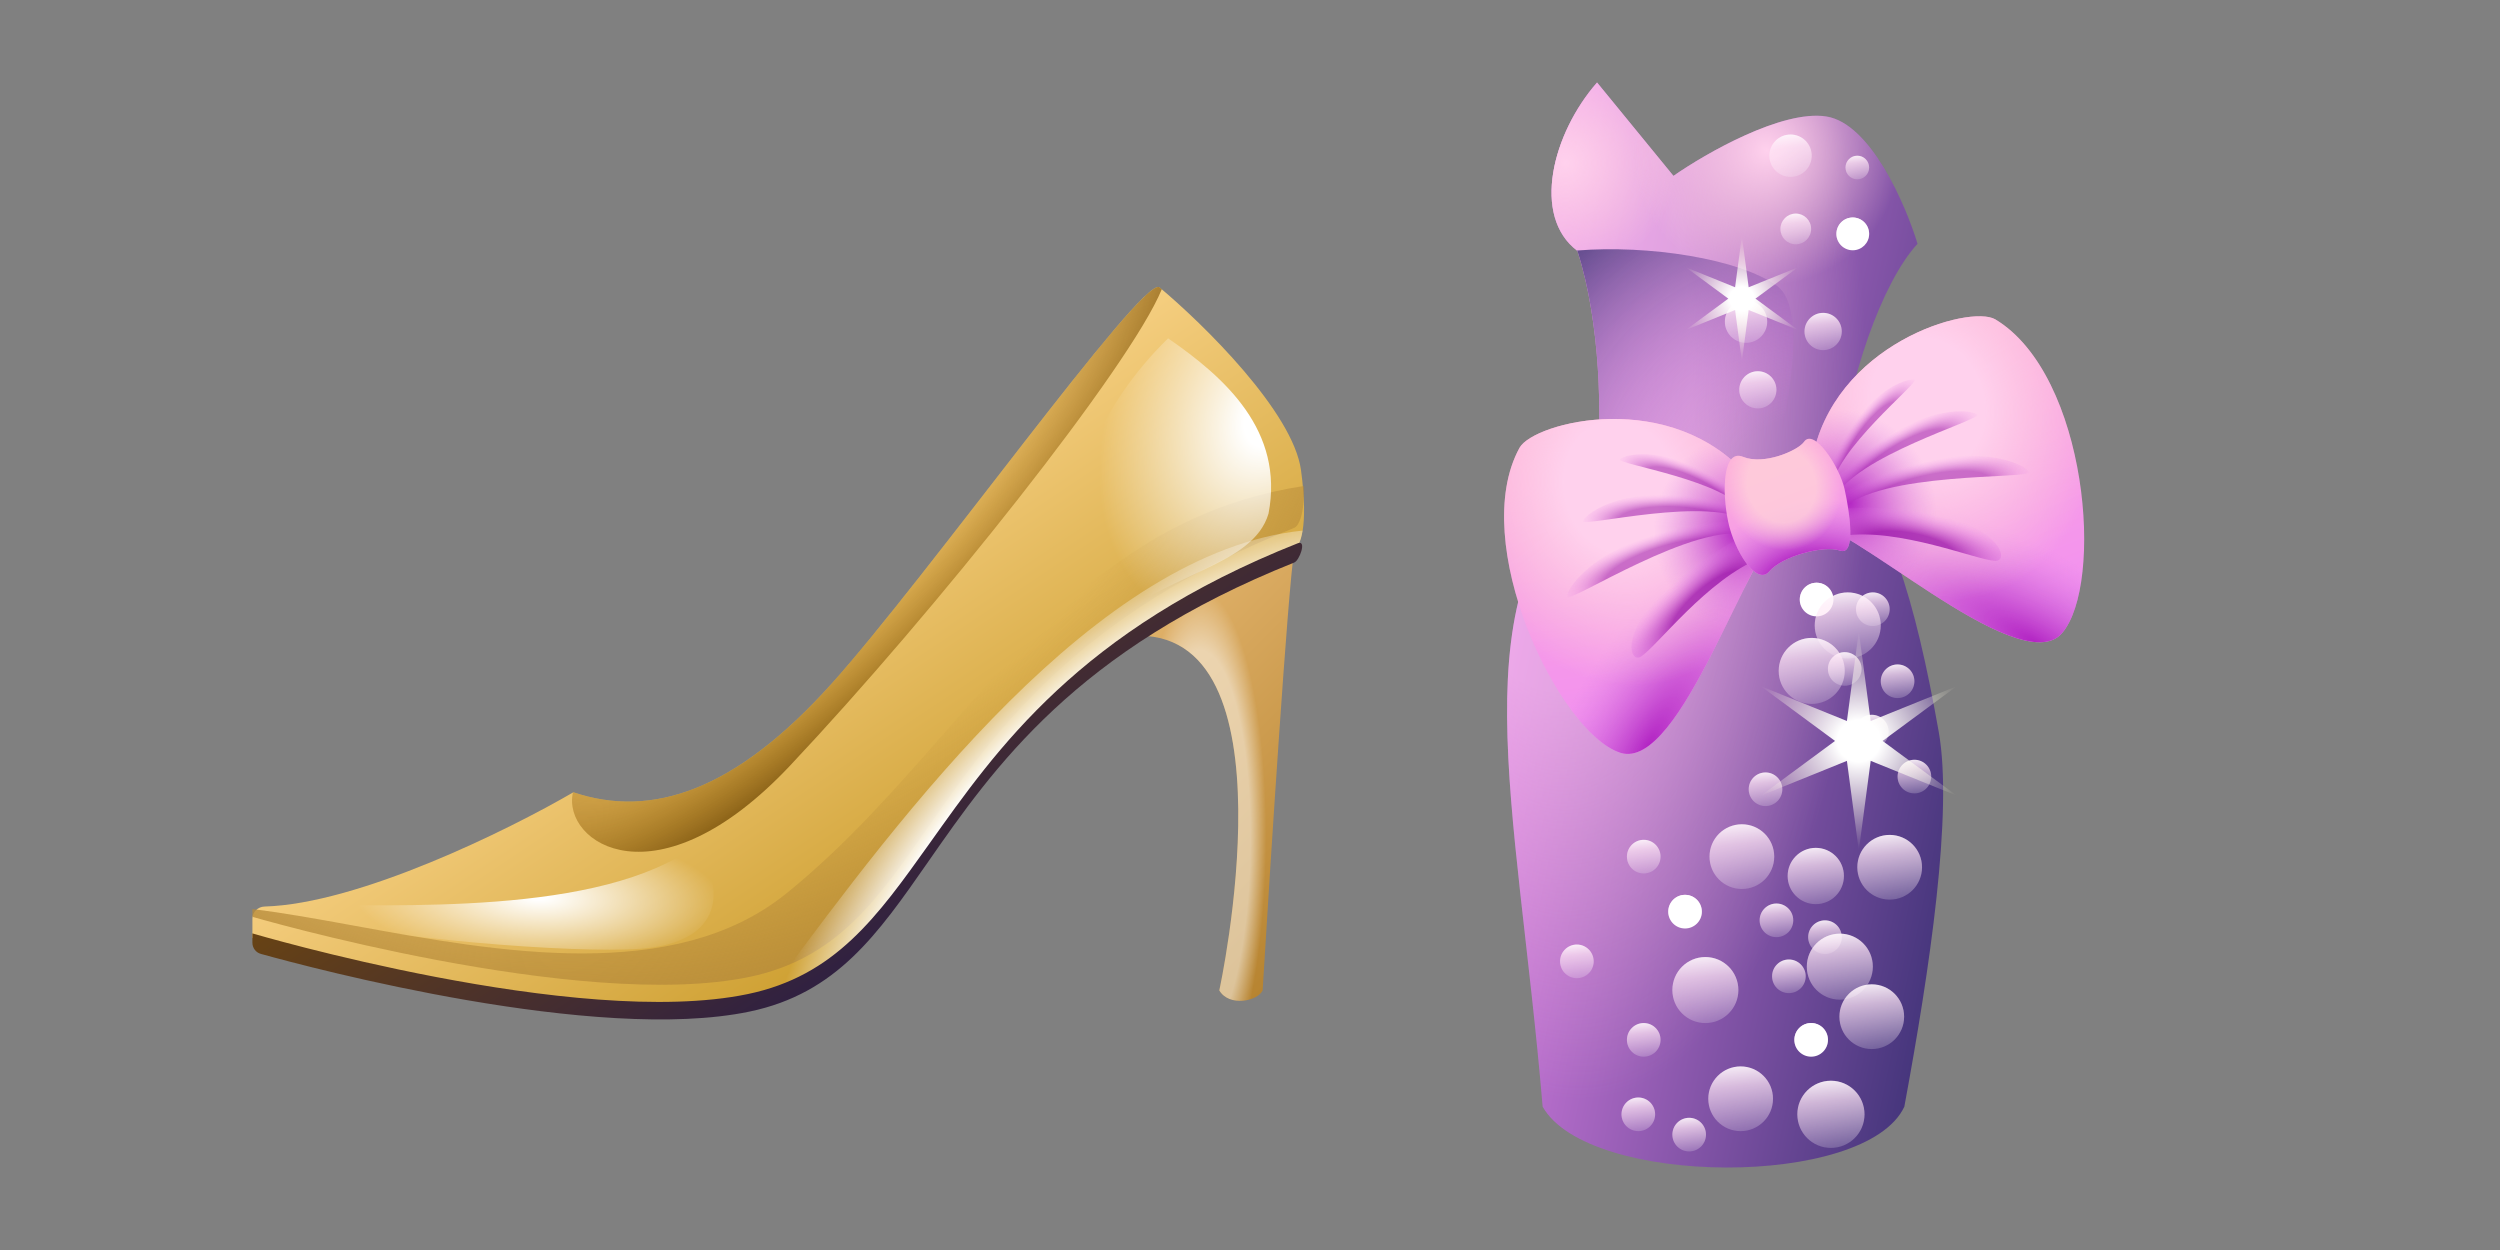 <svg viewBox="0 0 240 120" fill="none" xmlns="http://www.w3.org/2000/svg">
<rect x="0" y="0" width="240" height="120" fill="#808080" stroke="none"/>
<path d="M117.053 95.079C117.053 95.079 124.709 60.011 108.64 61.05C110.877 58.341 117.128 52.921 124.237 52.921C123.632 56.702 121.968 82.602 121.212 95.079C120.739 96.119 117.998 96.686 117.053 95.079Z" fill="url(#paint0_linear_9697_30934)"/>
<path d="M117.053 95.079C117.053 95.079 124.709 60.011 108.64 61.05C110.877 58.341 117.128 52.921 124.237 52.921C123.632 56.702 121.968 82.602 121.212 95.079C120.739 96.119 117.998 96.686 117.053 95.079Z" fill="url(#paint1_radial_9697_30934)"/>
<path d="M124.898 45.147C124.142 39.552 115.509 31.095 111.287 27.566C109.491 26.715 88.979 55.45 79.811 65.659C70.642 75.868 62.607 78.609 55.045 76.057C48.769 79.708 34.435 86.769 25.396 87.028C24.759 87.046 24.231 87.553 24.231 88.191V90.046C24.231 90.046 55.707 99.214 71.965 95.811C91.035 91.82 86.994 67.549 124.237 52.709C124.772 52.52 125.655 50.743 124.898 45.147Z" fill="url(#paint2_linear_9697_30934)"/>
<path fill-rule="evenodd" clip-rule="evenodd" d="M125.19 46.65C109.306 49.078 100.153 59.526 90.674 70.345C85.971 75.714 81.187 81.174 75.461 85.792C64.704 94.467 47.806 91.384 34.137 88.89C30.558 88.237 27.199 87.624 24.231 87.273V88.015C24.231 88.015 55.707 97.183 71.965 93.78C80.31 92.033 84.229 86.403 89.119 79.38C95.404 70.353 103.291 59.023 124.237 50.677C124.638 50.535 125.233 49.505 125.19 46.65Z" fill="url(#paint3_radial_9697_30934)"/>
<path fill-rule="evenodd" clip-rule="evenodd" d="M54.999 76.084C53.941 80.935 63.05 87.091 75.842 73.504C89.762 58.719 108.507 35.155 111.53 27.771C111.448 27.701 111.366 27.633 111.287 27.566C110.24 27.07 102.835 36.626 95.024 46.705C89.434 53.919 83.635 61.401 79.811 65.659C70.642 75.868 62.608 78.609 55.046 76.057C55.03 76.066 55.014 76.075 54.999 76.084Z" fill="url(#paint4_radial_9697_30934)"/>
<path d="M121.779 49.306C123.292 41.366 117.621 36.262 112.138 32.481C98.527 45.714 101.363 64.808 106.656 59.892C111.949 54.977 120.267 54.41 121.779 49.306Z" fill="url(#paint5_radial_9697_30934)"/>
<path fill-rule="evenodd" clip-rule="evenodd" d="M125.051 50.935C105.26 52.982 86.591 78.147 74.439 94.529C74.239 94.798 74.041 95.064 73.846 95.328C80.927 93.172 84.609 87.883 89.116 81.41C95.4 72.383 103.288 61.054 124.233 52.709C124.502 52.614 124.859 52.117 125.051 50.935Z" fill="url(#paint6_radial_9697_30934)"/>
<path d="M66.956 81.066C57.692 88.061 37.464 86.737 28.674 86.926L29.146 88.061C36.614 90.046 54.951 91.558 61.473 91.085C67.996 90.613 70.359 86.926 66.956 81.066Z" fill="url(#paint7_radial_9697_30934)"/>
<path d="M24.231 89.606V90.504C24.231 91.002 24.558 91.439 25.038 91.573C30.055 92.968 57.247 100.191 71.965 97.11C80.31 95.363 84.229 89.734 89.119 82.71C95.403 73.683 103.291 62.353 124.237 54.007C124.744 53.828 125.462 51.844 124.615 52.141C103.571 60.48 95.667 71.944 89.225 80.985C84.203 88.032 80.176 93.684 71.776 95.433C55.428 98.836 24.231 89.606 24.231 89.606Z" fill="url(#paint8_linear_9697_30934)"/>
<path d="M148.093 106.238C145.575 76.332 139.773 56.874 153.316 45.002C153.75 40.177 153.711 31.141 151.431 24.091C146.999 20.755 149.037 12.808 153.316 7.918L160.651 16.884C163.776 14.71 171.084 10.526 175.322 11.178C179.56 11.83 182.929 19.6 184.084 23.404C180.688 27.072 177.338 36.526 176.523 45.002C181.141 48.331 183.88 57.636 186.121 70.269C187.491 77.989 185.279 92.929 182.817 106.238C179.136 114.12 152.393 113.941 148.093 106.238Z" fill="url(#paint9_linear_9697_30934)"/>
<path d="M148.093 106.238C145.575 76.332 139.773 56.874 153.316 45.002C153.75 40.177 153.711 31.141 151.431 24.091C146.999 20.755 149.037 12.808 153.316 7.918L160.651 16.884C163.776 14.71 171.084 10.526 175.322 11.178C179.56 11.83 182.929 19.6 184.084 23.404C180.688 27.072 177.338 36.526 176.523 45.002C181.141 48.331 183.88 57.636 186.121 70.269C187.491 77.989 185.279 92.929 182.817 106.238C179.136 114.12 152.393 113.941 148.093 106.238Z" fill="url(#paint10_radial_9697_30934)"/>
<path d="M148.093 106.238C145.575 76.332 139.773 56.874 153.316 45.002C153.75 40.177 153.711 31.141 151.431 24.091C146.999 20.755 149.037 12.808 153.316 7.918L160.651 16.884C163.776 14.71 171.084 10.526 175.322 11.178C179.56 11.83 182.929 19.6 184.084 23.404C180.688 27.072 177.338 36.526 176.523 45.002C181.141 48.331 183.88 57.636 186.121 70.269C187.491 77.989 185.279 92.929 182.817 106.238C179.136 114.12 152.393 113.941 148.093 106.238Z" fill="url(#paint11_radial_9697_30934)"/>
<path d="M148.093 106.238C145.575 76.332 139.773 56.874 153.316 45.002C153.75 40.177 153.711 31.141 151.431 24.091C146.999 20.755 149.037 12.808 153.316 7.918L160.651 16.884C163.776 14.71 171.084 10.526 175.322 11.178C179.56 11.83 182.929 19.6 184.084 23.404C180.688 27.072 177.338 36.526 176.523 45.002C181.141 48.331 183.88 57.636 186.121 70.269C187.491 77.989 185.279 92.929 182.817 106.238C179.136 114.12 152.393 113.941 148.093 106.238Z" fill="url(#paint12_radial_9697_30934)"/>
<path fill-rule="evenodd" clip-rule="evenodd" d="M152.758 45.512C152.94 45.338 153.126 45.168 153.315 45.002C153.75 40.176 153.711 31.14 151.43 24.091C151.412 24.078 151.395 24.064 151.378 24.051C158.216 23.495 166.993 24.821 170.635 27.479C173.651 29.679 171.484 40.418 170.024 45.512H152.758Z" fill="url(#paint13_radial_9697_30934)"/>
<path d="M191.557 30.663C189.122 29.196 175.904 32.99 173.944 44.263L173.878 50.435C176.648 49.283 193.809 65.49 197.931 60.806C202.053 56.123 200.43 36.011 191.557 30.663Z" fill="url(#paint14_linear_9697_30934)"/>
<path d="M191.557 30.663C189.122 29.196 175.904 32.99 173.944 44.263L173.878 50.435C176.648 49.283 193.809 65.49 197.931 60.806C202.053 56.123 200.43 36.011 191.557 30.663Z" fill="url(#paint15_radial_9697_30934)"/>
<path d="M191.557 30.663C189.122 29.196 175.904 32.99 173.944 44.263L173.878 50.435C176.648 49.283 193.809 65.49 197.931 60.806C202.053 56.123 200.43 36.011 191.557 30.663Z" fill="url(#paint16_radial_9697_30934)"/>
<path d="M191.557 30.663C189.122 29.196 175.904 32.99 173.944 44.263L173.878 50.435C176.648 49.283 193.809 65.49 197.931 60.806C202.053 56.123 200.43 36.011 191.557 30.663Z" fill="url(#paint17_radial_9697_30934)"/>
<path d="M189.813 39.821C189.535 39.308 183.265 38.219 175.361 46.87L176.086 47.899C178.054 43.779 190.09 40.335 189.813 39.821Z" fill="url(#paint18_radial_9697_30934)"/>
<path d="M183.789 36.482C183.41 36.174 178.221 37.347 174.898 46.56L175.787 47.121C175.984 43.31 184.168 36.789 183.789 36.482Z" fill="url(#paint19_radial_9697_30934)"/>
<path d="M194.797 45.331C194.686 44.664 188.217 41.106 176.288 47.593L176.696 48.993C180.407 45.226 194.908 45.998 194.797 45.331Z" fill="url(#paint20_radial_9697_30934)"/>
<path d="M191.571 53.845C189.864 53.826 182.281 50.593 176.822 51.453L177.507 48.769C191.433 48.328 193.278 53.863 191.571 53.845Z" fill="url(#paint21_radial_9697_30934)"/>
<path d="M145.871 42.994C147.238 40.501 160.572 37.134 167.935 45.893L171.095 51.194C168.121 51.591 161.437 74.229 155.52 72.254C149.602 70.278 140.891 52.079 145.871 42.994Z" fill="url(#paint22_linear_9697_30934)"/>
<path d="M145.871 42.994C147.238 40.501 160.572 37.134 167.935 45.893L171.095 51.194C168.121 51.591 161.437 74.229 155.52 72.254C149.602 70.278 140.891 52.079 145.871 42.994Z" fill="url(#paint23_radial_9697_30934)"/>
<path d="M145.871 42.994C147.238 40.501 160.572 37.134 167.935 45.893L171.095 51.194C168.121 51.591 161.437 74.229 155.52 72.254C149.602 70.278 140.891 52.079 145.871 42.994Z" fill="url(#paint24_radial_9697_30934)"/>
<path d="M145.871 42.994C147.238 40.501 160.572 37.134 167.935 45.893L171.095 51.194C168.121 51.591 161.437 74.229 155.52 72.254C149.602 70.278 140.891 52.079 145.871 42.994Z" fill="url(#paint25_radial_9697_30934)"/>
<path d="M151.986 50.034C151.968 49.451 156.84 45.357 168.022 48.86L167.913 50.114C164.14 47.543 152.004 50.618 151.986 50.034Z" fill="url(#paint26_radial_9697_30934)"/>
<path d="M155.513 44.118C155.686 43.662 160.761 42.067 168.266 48.359L167.779 49.291C165.692 46.096 155.34 44.575 155.513 44.118Z" fill="url(#paint27_radial_9697_30934)"/>
<path d="M150.445 57.303C150.205 56.671 154.009 50.342 167.581 49.951L167.932 51.366C162.83 49.976 150.684 57.935 150.445 57.303Z" fill="url(#paint28_radial_9697_30934)"/>
<path d="M157.516 63.041C158.982 62.166 163.91 55.559 169.062 53.557L167.12 51.581C154.861 58.203 156.05 63.915 157.516 63.041Z" fill="url(#paint29_radial_9697_30934)"/>
<path d="M173.168 42.441C172.502 43.309 169.303 44.666 167.341 43.857C165.38 43.048 165.304 47.184 165.896 50.047C166.489 52.91 168.653 56.282 169.85 54.85C171.047 53.418 175.065 52.312 176.635 52.855C178.205 53.397 177.562 49.122 177.076 46.941C176.59 44.76 174.103 41.006 173.168 42.441Z" fill="url(#paint30_linear_9697_30934)"/>
<path d="M173.168 42.441C172.502 43.309 169.303 44.666 167.341 43.857C165.38 43.048 165.304 47.184 165.896 50.047C166.489 52.91 168.653 56.282 169.85 54.85C171.047 53.418 175.065 52.312 176.635 52.855C178.205 53.397 177.562 49.122 177.076 46.941C176.59 44.76 174.103 41.006 173.168 42.441Z" fill="url(#paint31_radial_9697_30934)"/>
<path d="M173.168 42.441C172.502 43.309 169.303 44.666 167.341 43.857C165.38 43.048 165.304 47.184 165.896 50.047C166.489 52.91 168.653 56.282 169.85 54.85C171.047 53.418 175.065 52.312 176.635 52.855C178.205 53.397 177.562 49.122 177.076 46.941C176.59 44.76 174.103 41.006 173.168 42.441Z" fill="url(#paint32_radial_9697_30934)"/>
<path d="M184.515 83.257C184.515 84.973 183.124 86.364 181.408 86.364C179.692 86.364 178.302 84.973 178.302 83.257C178.302 81.541 179.692 80.151 181.408 80.151C183.124 80.151 184.515 81.541 184.515 83.257Z" fill="url(#paint33_linear_9697_30934)"/>
<path d="M184.515 83.257C184.515 84.973 183.124 86.364 181.408 86.364C179.692 86.364 178.302 84.973 178.302 83.257C178.302 81.541 179.692 80.151 181.408 80.151C183.124 80.151 184.515 81.541 184.515 83.257Z" fill="white" fill-opacity="0.2"/>
<path d="M182.796 97.603C182.796 99.319 181.405 100.71 179.69 100.71C177.974 100.71 176.583 99.319 176.583 97.603C176.583 95.887 177.974 94.496 179.69 94.496C181.405 94.496 182.796 95.887 182.796 97.603Z" fill="url(#paint34_linear_9697_30934)"/>
<path d="M182.796 97.603C182.796 99.319 181.405 100.71 179.69 100.71C177.974 100.71 176.583 99.319 176.583 97.603C176.583 95.887 177.974 94.496 179.69 94.496C181.405 94.496 182.796 95.887 182.796 97.603Z" fill="white" fill-opacity="0.2"/>
<path d="M170.208 105.483C170.208 107.198 168.817 108.589 167.101 108.589C165.385 108.589 163.995 107.198 163.995 105.483C163.995 103.767 165.385 102.376 167.101 102.376C168.817 102.376 170.208 103.767 170.208 105.483Z" fill="url(#paint35_linear_9697_30934)"/>
<path d="M170.208 105.483C170.208 107.198 168.817 108.589 167.101 108.589C165.385 108.589 163.995 107.198 163.995 105.483C163.995 103.767 165.385 102.376 167.101 102.376C168.817 102.376 170.208 103.767 170.208 105.483Z" fill="white" fill-opacity="0.2"/>
<path d="M170.326 82.238C170.326 83.953 168.936 85.344 167.22 85.344C165.504 85.344 164.113 83.953 164.113 82.238C164.113 80.522 165.504 79.131 167.22 79.131C168.936 79.131 170.326 80.522 170.326 82.238Z" fill="url(#paint36_linear_9697_30934)"/>
<path d="M170.326 82.238C170.326 83.953 168.936 85.344 167.22 85.344C165.504 85.344 164.113 83.953 164.113 82.238C164.113 80.522 165.504 79.131 167.22 79.131C168.936 79.131 170.326 80.522 170.326 82.238Z" fill="white" fill-opacity="0.2"/>
<path d="M170.537 37.423C170.537 38.409 169.738 39.208 168.753 39.208C167.767 39.208 166.968 38.409 166.968 37.423C166.968 36.438 167.767 35.639 168.753 35.639C169.738 35.639 170.537 36.438 170.537 37.423Z" fill="url(#paint37_linear_9697_30934)"/>
<path d="M170.537 37.423C170.537 38.409 169.738 39.208 168.753 39.208C167.767 39.208 166.968 38.409 166.968 37.423C166.968 36.438 167.767 35.639 168.753 35.639C169.738 35.639 170.537 36.438 170.537 37.423Z" fill="white" fill-opacity="0.2"/>
<path d="M179.437 22.454C179.437 23.323 178.733 24.027 177.864 24.027C176.996 24.027 176.292 23.323 176.292 22.454C176.292 21.586 176.996 20.882 177.864 20.882C178.733 20.882 179.437 21.586 179.437 22.454Z" fill="url(#paint38_linear_9697_30934)"/>
<path d="M179.437 22.454C179.437 23.323 178.733 24.027 177.864 24.027C176.996 24.027 176.292 23.323 176.292 22.454C176.292 21.586 176.996 20.882 177.864 20.882C178.733 20.882 179.437 21.586 179.437 22.454Z" fill="white"/>
<path d="M169.652 30.88C169.652 32.003 168.742 32.913 167.62 32.913C166.497 32.913 165.587 32.003 165.587 30.88C165.587 29.758 166.497 28.848 167.62 28.848C168.742 28.848 169.652 29.758 169.652 30.88Z" fill="url(#paint39_linear_9697_30934)"/>
<path d="M169.652 30.88C169.652 32.003 168.742 32.913 167.62 32.913C166.497 32.913 165.587 32.003 165.587 30.88C165.587 29.758 166.497 28.848 167.62 28.848C168.742 28.848 169.652 29.758 169.652 30.88Z" fill="white" fill-opacity="0.2"/>
<path d="M173.868 21.978C173.868 22.792 173.208 23.452 172.394 23.452C171.581 23.452 170.921 22.792 170.921 21.978C170.921 21.165 171.581 20.505 172.394 20.505C173.208 20.505 173.868 21.165 173.868 21.978Z" fill="url(#paint40_linear_9697_30934)"/>
<path d="M173.868 21.978C173.868 22.792 173.208 23.452 172.394 23.452C171.581 23.452 170.921 22.792 170.921 21.978C170.921 21.165 171.581 20.505 172.394 20.505C173.208 20.505 173.868 21.165 173.868 21.978Z" fill="white" fill-opacity="0.2"/>
<path d="M179.437 16.083C179.437 16.71 178.929 17.218 178.302 17.218C177.675 17.218 177.167 16.71 177.167 16.083C177.167 15.456 177.675 14.948 178.302 14.948C178.929 14.948 179.437 15.456 179.437 16.083Z" fill="url(#paint41_linear_9697_30934)"/>
<path d="M179.437 16.083C179.437 16.71 178.929 17.218 178.302 17.218C177.675 17.218 177.167 16.71 177.167 16.083C177.167 15.456 177.675 14.948 178.302 14.948C178.929 14.948 179.437 15.456 179.437 16.083Z" fill="white" fill-opacity="0.2"/>
<path d="M173.925 14.948C173.925 16.071 173.015 16.981 171.892 16.981C170.77 16.981 169.859 16.071 169.859 14.948C169.859 13.825 170.77 12.915 171.892 12.915C173.015 12.915 173.925 13.825 173.925 14.948Z" fill="url(#paint42_linear_9697_30934)"/>
<path d="M173.925 14.948C173.925 16.071 173.015 16.981 171.892 16.981C170.77 16.981 169.859 16.071 169.859 14.948C169.859 13.825 170.77 12.915 171.892 12.915C173.015 12.915 173.925 13.825 173.925 14.948Z" fill="white" fill-opacity="0.2"/>
<path d="M176.81 31.825C176.81 32.813 176.009 33.614 175.021 33.614C174.033 33.614 173.232 32.813 173.232 31.825C173.232 30.837 174.033 30.036 175.021 30.036C176.009 30.036 176.81 30.837 176.81 31.825Z" fill="url(#paint43_linear_9697_30934)"/>
<path d="M176.81 31.825C176.81 32.813 176.009 33.614 175.021 33.614C174.033 33.614 173.232 32.813 173.232 31.825C173.232 30.837 174.033 30.036 175.021 30.036C176.009 30.036 176.81 30.837 176.81 31.825Z" fill="white" fill-opacity="0.2"/>
<path d="M176.812 89.969C176.812 90.861 176.089 91.584 175.197 91.584C174.306 91.584 173.583 90.861 173.583 89.969C173.583 89.077 174.306 88.355 175.197 88.355C176.089 88.355 176.812 89.077 176.812 89.969Z" fill="url(#paint44_linear_9697_30934)"/>
<path d="M176.812 89.969C176.812 90.861 176.089 91.584 175.197 91.584C174.306 91.584 173.583 90.861 173.583 89.969C173.583 89.077 174.306 88.355 175.197 88.355C176.089 88.355 176.812 89.077 176.812 89.969Z" fill="white" fill-opacity="0.2"/>
<path d="M172.153 88.354C172.153 89.245 171.43 89.968 170.539 89.968C169.647 89.968 168.924 89.245 168.924 88.354C168.924 87.462 169.647 86.739 170.539 86.739C171.43 86.739 172.153 87.462 172.153 88.354Z" fill="url(#paint45_linear_9697_30934)"/>
<path d="M172.153 88.354C172.153 89.245 171.43 89.968 170.539 89.968C169.647 89.968 168.924 89.245 168.924 88.354C168.924 87.462 169.647 86.739 170.539 86.739C171.43 86.739 172.153 87.462 172.153 88.354Z" fill="white" fill-opacity="0.2"/>
<path d="M159.413 82.237C159.413 83.129 158.69 83.852 157.798 83.852C156.907 83.852 156.184 83.129 156.184 82.237C156.184 81.346 156.907 80.623 157.798 80.623C158.69 80.623 159.413 81.346 159.413 82.237Z" fill="url(#paint46_linear_9697_30934)"/>
<path d="M159.413 82.237C159.413 83.129 158.69 83.852 157.798 83.852C156.907 83.852 156.184 83.129 156.184 82.237C156.184 81.346 156.907 80.623 157.798 80.623C158.69 80.623 159.413 81.346 159.413 82.237Z" fill="white" fill-opacity="0.2"/>
<path d="M171.104 75.77C171.104 76.662 170.381 77.384 169.489 77.384C168.597 77.384 167.875 76.662 167.875 75.77C167.875 74.878 168.597 74.156 169.489 74.156C170.381 74.156 171.104 74.878 171.104 75.77Z" fill="url(#paint47_linear_9697_30934)"/>
<path d="M171.104 75.77C171.104 76.662 170.381 77.384 169.489 77.384C168.597 77.384 167.875 76.662 167.875 75.77C167.875 74.878 168.597 74.156 169.489 74.156C170.381 74.156 171.104 74.878 171.104 75.77Z" fill="white" fill-opacity="0.2"/>
<path d="M152.994 92.292C152.994 93.183 152.271 93.906 151.379 93.906C150.487 93.906 149.765 93.183 149.765 92.292C149.765 91.4 150.487 90.677 151.379 90.677C152.271 90.677 152.994 91.4 152.994 92.292Z" fill="url(#paint48_linear_9697_30934)"/>
<path d="M152.994 92.292C152.994 93.183 152.271 93.906 151.379 93.906C150.487 93.906 149.765 93.183 149.765 92.292C149.765 91.4 150.487 90.677 151.379 90.677C152.271 90.677 152.994 91.4 152.994 92.292Z" fill="white" fill-opacity="0.2"/>
<path d="M158.892 106.975C158.892 107.867 158.169 108.59 157.277 108.59C156.386 108.59 155.663 107.867 155.663 106.975C155.663 106.084 156.386 105.361 157.277 105.361C158.169 105.361 158.892 106.084 158.892 106.975Z" fill="url(#paint49_linear_9697_30934)"/>
<path d="M158.892 106.975C158.892 107.867 158.169 108.59 157.277 108.59C156.386 108.59 155.663 107.867 155.663 106.975C155.663 106.084 156.386 105.361 157.277 105.361C158.169 105.361 158.892 106.084 158.892 106.975Z" fill="white" fill-opacity="0.2"/>
<path d="M163.775 108.925C163.775 109.816 163.052 110.539 162.16 110.539C161.269 110.539 160.546 109.816 160.546 108.925C160.546 108.033 161.269 107.31 162.16 107.31C163.052 107.31 163.775 108.033 163.775 108.925Z" fill="url(#paint50_linear_9697_30934)"/>
<path d="M163.775 108.925C163.775 109.816 163.052 110.539 162.16 110.539C161.269 110.539 160.546 109.816 160.546 108.925C160.546 108.033 161.269 107.31 162.16 107.31C163.052 107.31 163.775 108.033 163.775 108.925Z" fill="white" fill-opacity="0.2"/>
<path d="M159.413 99.828C159.413 100.719 158.69 101.442 157.798 101.442C156.907 101.442 156.184 100.719 156.184 99.828C156.184 98.936 156.907 98.213 157.798 98.213C158.69 98.213 159.413 98.936 159.413 99.828Z" fill="url(#paint51_linear_9697_30934)"/>
<path d="M159.413 99.828C159.413 100.719 158.69 101.442 157.798 101.442C156.907 101.442 156.184 100.719 156.184 99.828C156.184 98.936 156.907 98.213 157.798 98.213C158.69 98.213 159.413 98.936 159.413 99.828Z" fill="white" fill-opacity="0.2"/>
<path d="M163.379 87.521C163.379 88.412 162.656 89.135 161.765 89.135C160.873 89.135 160.15 88.412 160.15 87.521C160.15 86.629 160.873 85.906 161.765 85.906C162.656 85.906 163.379 86.629 163.379 87.521Z" fill="url(#paint52_linear_9697_30934)"/>
<path d="M163.379 87.521C163.379 88.412 162.656 89.135 161.765 89.135C160.873 89.135 160.15 88.412 160.15 87.521C160.15 86.629 160.873 85.906 161.765 85.906C162.656 85.906 163.379 86.629 163.379 87.521Z" fill="white"/>
<path d="M175.485 99.828C175.485 100.719 174.762 101.442 173.87 101.442C172.978 101.442 172.256 100.719 172.256 99.828C172.256 98.936 172.978 98.213 173.87 98.213C174.762 98.213 175.485 98.936 175.485 99.828Z" fill="url(#paint53_linear_9697_30934)"/>
<path d="M175.485 99.828C175.485 100.719 174.762 101.442 173.87 101.442C172.978 101.442 172.256 100.719 172.256 99.828C172.256 98.936 172.978 98.213 173.87 98.213C174.762 98.213 175.485 98.936 175.485 99.828Z" fill="white"/>
<path d="M173.348 93.727C173.348 94.619 172.625 95.341 171.733 95.341C170.841 95.341 170.119 94.619 170.119 93.727C170.119 92.835 170.841 92.112 171.733 92.112C172.625 92.112 173.348 92.835 173.348 93.727Z" fill="url(#paint54_linear_9697_30934)"/>
<path d="M173.348 93.727C173.348 94.619 172.625 95.341 171.733 95.341C170.841 95.341 170.119 94.619 170.119 93.727C170.119 92.835 170.841 92.112 171.733 92.112C172.625 92.112 173.348 92.835 173.348 93.727Z" fill="white" fill-opacity="0.2"/>
<path d="M185.397 74.552C185.397 75.444 184.674 76.166 183.783 76.166C182.891 76.166 182.168 75.444 182.168 74.552C182.168 73.66 182.891 72.937 183.783 72.937C184.674 72.937 185.397 73.66 185.397 74.552Z" fill="url(#paint55_linear_9697_30934)"/>
<path d="M185.397 74.552C185.397 75.444 184.674 76.166 183.783 76.166C182.891 76.166 182.168 75.444 182.168 74.552C182.168 73.66 182.891 72.937 183.783 72.937C184.674 72.937 185.397 73.66 185.397 74.552Z" fill="white" fill-opacity="0.2"/>
<path d="M181.305 70.235C181.305 71.126 180.582 71.849 179.691 71.849C178.799 71.849 178.076 71.126 178.076 70.235C178.076 69.343 178.799 68.62 179.691 68.62C180.582 68.62 181.305 69.343 181.305 70.235Z" fill="url(#paint56_linear_9697_30934)"/>
<path d="M181.305 70.235C181.305 71.126 180.582 71.849 179.691 71.849C178.799 71.849 178.076 71.126 178.076 70.235C178.076 69.343 178.799 68.62 179.691 68.62C180.582 68.62 181.305 69.343 181.305 70.235Z" fill="white" fill-opacity="0.2"/>
<path d="M183.782 65.402C183.782 66.294 183.059 67.017 182.167 67.017C181.276 67.017 180.553 66.294 180.553 65.402C180.553 64.51 181.276 63.788 182.167 63.788C183.059 63.788 183.782 64.51 183.782 65.402Z" fill="url(#paint57_linear_9697_30934)"/>
<path d="M183.782 65.402C183.782 66.294 183.059 67.017 182.167 67.017C181.276 67.017 180.553 66.294 180.553 65.402C180.553 64.51 181.276 63.788 182.167 63.788C183.059 63.788 183.782 64.51 183.782 65.402Z" fill="white" fill-opacity="0.2"/>
<path d="M178.709 64.221C178.709 65.113 177.986 65.835 177.094 65.835C176.203 65.835 175.48 65.113 175.48 64.221C175.48 63.329 176.203 62.607 177.094 62.607C177.986 62.607 178.709 63.329 178.709 64.221Z" fill="url(#paint58_linear_9697_30934)"/>
<path d="M178.709 64.221C178.709 65.113 177.986 65.835 177.094 65.835C176.203 65.835 175.48 65.113 175.48 64.221C175.48 63.329 176.203 62.607 177.094 62.607C177.986 62.607 178.709 63.329 178.709 64.221Z" fill="white" fill-opacity="0.2"/>
<path d="M181.407 58.486C181.407 59.377 180.684 60.1 179.793 60.1C178.901 60.1 178.178 59.377 178.178 58.486C178.178 57.594 178.901 56.871 179.793 56.871C180.684 56.871 181.407 57.594 181.407 58.486Z" fill="url(#paint59_linear_9697_30934)"/>
<path d="M181.407 58.486C181.407 59.377 180.684 60.1 179.793 60.1C178.901 60.1 178.178 59.377 178.178 58.486C178.178 57.594 178.901 56.871 179.793 56.871C180.684 56.871 181.407 57.594 181.407 58.486Z" fill="white" fill-opacity="0.2"/>
<path d="M176.006 57.558C176.006 58.449 175.283 59.172 174.391 59.172C173.5 59.172 172.777 58.449 172.777 57.558C172.777 56.666 173.5 55.943 174.391 55.943C175.283 55.943 176.006 56.666 176.006 57.558Z" fill="url(#paint60_linear_9697_30934)"/>
<path d="M176.006 57.558C176.006 58.449 175.283 59.172 174.391 59.172C173.5 59.172 172.777 58.449 172.777 57.558C172.777 56.666 173.5 55.943 174.391 55.943C175.283 55.943 176.006 56.666 176.006 57.558Z" fill="white"/>
<path d="M178.994 106.976C178.994 108.757 177.55 110.201 175.769 110.201C173.988 110.201 172.543 108.757 172.543 106.976C172.543 105.194 173.988 103.75 175.769 103.75C177.55 103.75 178.994 105.194 178.994 106.976Z" fill="url(#paint61_linear_9697_30934)"/>
<path d="M178.994 106.976C178.994 108.757 177.55 110.201 175.769 110.201C173.988 110.201 172.543 108.757 172.543 106.976C172.543 105.194 173.988 103.75 175.769 103.75C177.55 103.75 178.994 105.194 178.994 106.976Z" fill="white" fill-opacity="0.2"/>
<path d="M166.885 95.045C166.885 96.796 165.466 98.215 163.716 98.215C161.965 98.215 160.546 96.796 160.546 95.045C160.546 93.295 161.965 91.876 163.716 91.876C165.466 91.876 166.885 93.295 166.885 95.045Z" fill="url(#paint62_linear_9697_30934)"/>
<path d="M166.885 95.045C166.885 96.796 165.466 98.215 163.716 98.215C161.965 98.215 160.546 96.796 160.546 95.045C160.546 93.295 161.965 91.876 163.716 91.876C165.466 91.876 166.885 93.295 166.885 95.045Z" fill="white" fill-opacity="0.2"/>
<path d="M179.793 92.799C179.793 94.549 178.374 95.969 176.623 95.969C174.873 95.969 173.453 94.549 173.453 92.799C173.453 91.048 174.873 89.629 176.623 89.629C178.374 89.629 179.793 91.048 179.793 92.799Z" fill="url(#paint63_linear_9697_30934)"/>
<path d="M179.793 92.799C179.793 94.549 178.374 95.969 176.623 95.969C174.873 95.969 173.453 94.549 173.453 92.799C173.453 91.048 174.873 89.629 176.623 89.629C178.374 89.629 179.793 91.048 179.793 92.799Z" fill="white" fill-opacity="0.2"/>
<path d="M180.553 60.041C180.553 61.791 179.134 63.211 177.383 63.211C175.633 63.211 174.213 61.791 174.213 60.041C174.213 58.29 175.633 56.871 177.383 56.871C179.134 56.871 180.553 58.29 180.553 60.041Z" fill="url(#paint64_linear_9697_30934)"/>
<path d="M180.553 60.041C180.553 61.791 179.134 63.211 177.383 63.211C175.633 63.211 174.213 61.791 174.213 60.041C174.213 58.29 175.633 56.871 177.383 56.871C179.134 56.871 180.553 58.29 180.553 60.041Z" fill="white" fill-opacity="0.2"/>
<path d="M177.094 64.408C177.094 66.159 175.674 67.578 173.924 67.578C172.173 67.578 170.754 66.159 170.754 64.408C170.754 62.658 172.173 61.239 173.924 61.239C175.674 61.239 177.094 62.658 177.094 64.408Z" fill="url(#paint65_linear_9697_30934)"/>
<path d="M177.094 64.408C177.094 66.159 175.674 67.578 173.924 67.578C172.173 67.578 170.754 66.159 170.754 64.408C170.754 62.658 172.173 61.239 173.924 61.239C175.674 61.239 177.094 62.658 177.094 64.408Z" fill="white" fill-opacity="0.2"/>
<path d="M177.017 84.097C177.017 85.589 175.808 86.799 174.315 86.799C172.823 86.799 171.613 85.589 171.613 84.097C171.613 82.605 172.823 81.395 174.315 81.395C175.808 81.395 177.017 82.605 177.017 84.097Z" fill="url(#paint66_linear_9697_30934)"/>
<path d="M177.017 84.097C177.017 85.589 175.808 86.799 174.315 86.799C172.823 86.799 171.613 85.589 171.613 84.097C171.613 82.605 172.823 81.395 174.315 81.395C175.808 81.395 177.017 82.605 177.017 84.097Z" fill="white" fill-opacity="0.2"/>
<path d="M178.445 60.606L179.587 69.215L187.864 65.868L180.729 71.129L187.864 76.391L179.587 73.043L178.445 81.653L177.303 73.043L169.027 76.391L176.161 71.129L169.027 65.868L177.303 69.215L178.445 60.606Z" fill="url(#paint67_radial_9697_30934)"/>
<path d="M167.22 22.658L167.872 27.576L172.6 25.663L168.525 28.669L172.6 31.674L167.872 29.762L167.22 34.679L166.568 29.762L161.84 31.674L165.916 28.669L161.84 25.663L166.568 27.576L167.22 22.658Z" fill="url(#paint68_radial_9697_30934)"/>
<defs>
<linearGradient id="paint0_linear_9697_30934" x1="140.684" y1="110.959" x2="81.701" y2="52.921" gradientUnits="userSpaceOnUse">
<stop stop-color="#986206"/>
<stop offset="1" stop-color="#FFD394"/>
</linearGradient>
<radialGradient id="paint1_radial_9697_30934" cx="0" cy="0" r="1" gradientUnits="userSpaceOnUse" gradientTransform="translate(114.973 81.444) rotate(-89.187) scale(26.658 7.093)">
<stop offset="0.714" stop-color="white" stop-opacity="0.5"/>
<stop offset="0.927" stop-color="white" stop-opacity="0"/>
</radialGradient>
<linearGradient id="paint2_linear_9697_30934" x1="97.77" y1="99.214" x2="63.742" y2="48.171" gradientUnits="userSpaceOnUse">
<stop stop-color="#BE8D12"/>
<stop offset="1" stop-color="#FFDA94"/>
</linearGradient>
<radialGradient id="paint3_radial_9697_30934" cx="0" cy="0" r="1" gradientUnits="userSpaceOnUse" gradientTransform="translate(72.438 46.649) rotate(154.625) scale(72.813 48.584)">
<stop offset="0.567" stop-color="#B78B3A" stop-opacity="0"/>
<stop offset="1" stop-color="#B78B3A"/>
</radialGradient>
<radialGradient id="paint4_radial_9697_30934" cx="0" cy="0" r="1" gradientUnits="userSpaceOnUse" gradientTransform="translate(78.435 50.343) rotate(135.151) scale(71.001 23.365)">
<stop offset="0.299" stop-color="#C17D08" stop-opacity="0"/>
<stop offset="0.829" stop-color="#5B3B04"/>
</radialGradient>
<radialGradient id="paint5_radial_9697_30934" cx="0" cy="0" r="1" gradientUnits="userSpaceOnUse" gradientTransform="translate(122.027 39.664) rotate(116.203) scale(31.816 22.286)">
<stop offset="0.108" stop-color="white"/>
<stop offset="0.675" stop-color="white" stop-opacity="0"/>
</radialGradient>
<radialGradient id="paint6_radial_9697_30934" cx="0" cy="0" r="1" gradientUnits="userSpaceOnUse" gradientTransform="translate(108.907 81.553) rotate(136.561) scale(44.547 20.83)">
<stop offset="0.73" stop-color="white"/>
<stop offset="1" stop-color="white" stop-opacity="0"/>
</radialGradient>
<radialGradient id="paint7_radial_9697_30934" cx="0" cy="0" r="1" gradientUnits="userSpaceOnUse" gradientTransform="translate(51.643 86.119) rotate(-177.423) scale(17.788 6.495)">
<stop offset="0.043" stop-color="white"/>
<stop offset="1" stop-color="white" stop-opacity="0"/>
</radialGradient>
<linearGradient id="paint8_linear_9697_30934" x1="97.77" y1="100.514" x2="63.742" y2="49.471" gradientUnits="userSpaceOnUse">
<stop stop-color="#171155"/>
<stop offset="1" stop-color="#7A4E05"/>
</linearGradient>
<linearGradient id="paint9_linear_9697_30934" x1="130.495" y1="96.962" x2="200.996" y2="111.632" gradientUnits="userSpaceOnUse">
<stop stop-color="#F08AF4"/>
<stop offset="1" stop-color="#0A1852"/>
</linearGradient>
<radialGradient id="paint10_radial_9697_30934" cx="0" cy="0" r="1" gradientUnits="userSpaceOnUse" gradientTransform="translate(147.814 32.777) rotate(86.231) scale(102.305 43.968)">
<stop offset="0.33" stop-color="#FFD1ED" stop-opacity="0.5"/>
<stop offset="0.71" stop-color="#FFD1DA" stop-opacity="0"/>
</radialGradient>
<radialGradient id="paint11_radial_9697_30934" cx="0" cy="0" r="1" gradientUnits="userSpaceOnUse" gradientTransform="translate(150.259 15.661) rotate(62.14) scale(16.133 16.133)">
<stop stop-color="#FFD1ED"/>
<stop offset="0.662" stop-color="#FFD1DA" stop-opacity="0"/>
</radialGradient>
<radialGradient id="paint12_radial_9697_30934" cx="0" cy="0" r="1" gradientUnits="userSpaceOnUse" gradientTransform="translate(169.617 14.438) rotate(127.349) scale(19.48 19.48)">
<stop stop-color="#FFD1ED"/>
<stop offset="0.662" stop-color="#FFD1DA" stop-opacity="0"/>
</radialGradient>
<radialGradient id="paint13_radial_9697_30934" cx="0" cy="0" r="1" gradientUnits="userSpaceOnUse" gradientTransform="translate(175.525 51.115) rotate(-35.942) scale(40.268 43.114)">
<stop offset="0.271" stop-color="#F08AF4" stop-opacity="0"/>
<stop offset="1" stop-color="#0A1852"/>
</radialGradient>
<linearGradient id="paint14_linear_9697_30934" x1="178.259" y1="33.803" x2="192.217" y2="67.049" gradientUnits="userSpaceOnUse">
<stop stop-color="#FDAFD9"/>
<stop offset="1" stop-color="#F08AF4"/>
</linearGradient>
<radialGradient id="paint15_radial_9697_30934" cx="0" cy="0" r="1" gradientUnits="userSpaceOnUse" gradientTransform="translate(195.295 61.653) rotate(-150.755) scale(24.986 8.571)">
<stop stop-color="#B224C3"/>
<stop offset="1" stop-color="#D87EE3" stop-opacity="0"/>
</radialGradient>
<radialGradient id="paint16_radial_9697_30934" cx="0" cy="0" r="1" gradientUnits="userSpaceOnUse" gradientTransform="translate(185.101 38.736) rotate(72.12) scale(19.248 16.159)">
<stop offset="0.33" stop-color="#FFD1ED"/>
<stop offset="1" stop-color="#FFD1DA" stop-opacity="0"/>
</radialGradient>
<radialGradient id="paint17_radial_9697_30934" cx="0" cy="0" r="1" gradientUnits="userSpaceOnUse" gradientTransform="translate(177.447 48.241) rotate(59.653) scale(9.189 8.181)">
<stop stop-color="#B224C3"/>
<stop offset="1" stop-color="#D87EE3" stop-opacity="0"/>
</radialGradient>
<radialGradient id="paint18_radial_9697_30934" cx="0" cy="0" r="1" gradientUnits="userSpaceOnUse" gradientTransform="translate(182.247 44.616) rotate(-33.248) scale(9.331 2.838)">
<stop offset="0.607" stop-color="#950BA5" stop-opacity="0.5"/>
<stop offset="1" stop-color="#F08AF4" stop-opacity="0"/>
</radialGradient>
<radialGradient id="paint19_radial_9697_30934" cx="0" cy="0" r="1" gradientUnits="userSpaceOnUse" gradientTransform="translate(179.489 42.61) rotate(-55.828) scale(7.799 2.372)">
<stop offset="0.607" stop-color="#950BA5" stop-opacity="0.5"/>
<stop offset="1" stop-color="#F08AF4" stop-opacity="0"/>
</radialGradient>
<radialGradient id="paint20_radial_9697_30934" cx="0" cy="0" r="1" gradientUnits="userSpaceOnUse" gradientTransform="translate(184.692 47.725) rotate(-14.207) scale(10.818 3.287)">
<stop offset="0.607" stop-color="#950BA5" stop-opacity="0.5"/>
<stop offset="1" stop-color="#F08AF4" stop-opacity="0"/>
</radialGradient>
<radialGradient id="paint21_radial_9697_30934" cx="0" cy="0" r="1" gradientUnits="userSpaceOnUse" gradientTransform="translate(183.41 52.444) rotate(10.376) scale(11.426 3.453)">
<stop offset="0.369" stop-color="#950BA5" stop-opacity="0.7"/>
<stop offset="1" stop-color="#F08AF4" stop-opacity="0"/>
</radialGradient>
<linearGradient id="paint22_linear_9697_30934" x1="158.945" y1="39.021" x2="163.598" y2="74.776" gradientUnits="userSpaceOnUse">
<stop stop-color="#FDAFD9"/>
<stop offset="1" stop-color="#F08AF4"/>
</linearGradient>
<radialGradient id="paint23_radial_9697_30934" cx="0" cy="0" r="1" gradientUnits="userSpaceOnUse" gradientTransform="translate(158.224 71.66) rotate(-59.434) scale(24.986 8.571)">
<stop stop-color="#B224C3"/>
<stop offset="1" stop-color="#D87EE3" stop-opacity="0"/>
</radialGradient>
<radialGradient id="paint24_radial_9697_30934" cx="0" cy="0" r="1" gradientUnits="userSpaceOnUse" gradientTransform="translate(155.512 46.725) rotate(77.692) scale(19.248 16.159)">
<stop offset="0.33" stop-color="#FFD1ED"/>
<stop offset="1" stop-color="#FFD1DA" stop-opacity="0"/>
</radialGradient>
<radialGradient id="paint25_radial_9697_30934" cx="0" cy="0" r="1" gradientUnits="userSpaceOnUse" gradientTransform="translate(166.907 51.093) rotate(90.159) scale(9.189 8.181)">
<stop stop-color="#B224C3"/>
<stop offset="1" stop-color="#D87EE3" stop-opacity="0"/>
</radialGradient>
<radialGradient id="paint26_radial_9697_30934" cx="0" cy="0" r="1" gradientUnits="userSpaceOnUse" gradientTransform="translate(160.936 50.375) rotate(-176.94) scale(9.331 2.838)">
<stop offset="0.607" stop-color="#950BA5" stop-opacity="0.5"/>
<stop offset="1" stop-color="#F08AF4" stop-opacity="0"/>
</radialGradient>
<radialGradient id="paint27_radial_9697_30934" cx="0" cy="0" r="1" gradientUnits="userSpaceOnUse" gradientTransform="translate(162.311 47.254) rotate(-154.36) scale(7.799 2.372)">
<stop offset="0.607" stop-color="#950BA5" stop-opacity="0.5"/>
<stop offset="1" stop-color="#F08AF4" stop-opacity="0"/>
</radialGradient>
<radialGradient id="paint28_radial_9697_30934" cx="0" cy="0" r="1" gradientUnits="userSpaceOnUse" gradientTransform="translate(160.383 54.29) rotate(164.018) scale(10.818 3.287)">
<stop offset="0.607" stop-color="#950BA5" stop-opacity="0.5"/>
<stop offset="1" stop-color="#F08AF4" stop-opacity="0"/>
</radialGradient>
<radialGradient id="paint29_radial_9697_30934" cx="0" cy="0" r="1" gradientUnits="userSpaceOnUse" gradientTransform="translate(163.865 57.726) rotate(139.435) scale(11.426 3.453)">
<stop offset="0.369" stop-color="#950BA5" stop-opacity="0.7"/>
<stop offset="1" stop-color="#F08AF4" stop-opacity="0"/>
</radialGradient>
<linearGradient id="paint30_linear_9697_30934" x1="167.547" y1="43.555" x2="173.014" y2="57.899" gradientUnits="userSpaceOnUse">
<stop stop-color="#FDAFD9"/>
<stop offset="1" stop-color="#F08AF4"/>
</linearGradient>
<radialGradient id="paint31_radial_9697_30934" cx="0" cy="0" r="1" gradientUnits="userSpaceOnUse" gradientTransform="translate(173.62 56.013) rotate(167.431) scale(11.802 7.839)">
<stop offset="0.321" stop-color="#B224C3"/>
<stop offset="1" stop-color="#D87EE3" stop-opacity="0"/>
</radialGradient>
<radialGradient id="paint32_radial_9697_30934" cx="0" cy="0" r="1" gradientUnits="userSpaceOnUse" gradientTransform="translate(171.029 46.595) rotate(70.48) scale(6.294 5.678)">
<stop offset="0.571" stop-color="#FFD1DA" stop-opacity="0.8"/>
<stop offset="1" stop-color="#FFD1DA" stop-opacity="0"/>
</radialGradient>
<linearGradient id="paint33_linear_9697_30934" x1="180.775" y1="79.459" x2="181.408" y2="86.364" gradientUnits="userSpaceOnUse">
<stop stop-color="white"/>
<stop offset="0.38" stop-color="#FFDFF3" stop-opacity="0.62"/>
<stop offset="1" stop-color="#FFDFF3" stop-opacity="0"/>
</linearGradient>
<linearGradient id="paint34_linear_9697_30934" x1="179.057" y1="93.805" x2="179.69" y2="100.71" gradientUnits="userSpaceOnUse">
<stop stop-color="white"/>
<stop offset="0.38" stop-color="#FFDFF3" stop-opacity="0.62"/>
<stop offset="1" stop-color="#FFDFF3" stop-opacity="0"/>
</linearGradient>
<linearGradient id="paint35_linear_9697_30934" x1="166.468" y1="101.685" x2="167.101" y2="108.589" gradientUnits="userSpaceOnUse">
<stop stop-color="white"/>
<stop offset="0.38" stop-color="#FFDFF3" stop-opacity="0.62"/>
<stop offset="1" stop-color="#FFDFF3" stop-opacity="0"/>
</linearGradient>
<linearGradient id="paint36_linear_9697_30934" x1="166.587" y1="78.44" x2="167.22" y2="85.344" gradientUnits="userSpaceOnUse">
<stop stop-color="white"/>
<stop offset="0.38" stop-color="#FFDFF3" stop-opacity="0.62"/>
<stop offset="1" stop-color="#FFDFF3" stop-opacity="0"/>
</linearGradient>
<linearGradient id="paint37_linear_9697_30934" x1="168.389" y1="35.242" x2="168.753" y2="39.208" gradientUnits="userSpaceOnUse">
<stop stop-color="white"/>
<stop offset="0.38" stop-color="#FFDFF3" stop-opacity="0.62"/>
<stop offset="1" stop-color="#FFDFF3" stop-opacity="0"/>
</linearGradient>
<linearGradient id="paint38_linear_9697_30934" x1="177.544" y1="20.532" x2="177.864" y2="24.027" gradientUnits="userSpaceOnUse">
<stop stop-color="white"/>
<stop offset="0.38" stop-color="#FFDFF3" stop-opacity="0.62"/>
<stop offset="1" stop-color="#FFDFF3" stop-opacity="0"/>
</linearGradient>
<linearGradient id="paint39_linear_9697_30934" x1="167.206" y1="28.395" x2="167.62" y2="32.913" gradientUnits="userSpaceOnUse">
<stop stop-color="white"/>
<stop offset="0.38" stop-color="#FFDFF3" stop-opacity="0.62"/>
<stop offset="1" stop-color="#FFDFF3" stop-opacity="0"/>
</linearGradient>
<linearGradient id="paint40_linear_9697_30934" x1="172.094" y1="20.177" x2="172.394" y2="23.452" gradientUnits="userSpaceOnUse">
<stop stop-color="white"/>
<stop offset="0.38" stop-color="#FFDFF3" stop-opacity="0.62"/>
<stop offset="1" stop-color="#FFDFF3" stop-opacity="0"/>
</linearGradient>
<linearGradient id="paint41_linear_9697_30934" x1="178.071" y1="14.695" x2="178.302" y2="17.218" gradientUnits="userSpaceOnUse">
<stop stop-color="white"/>
<stop offset="0.38" stop-color="#FFDFF3" stop-opacity="0.62"/>
<stop offset="1" stop-color="#FFDFF3" stop-opacity="0"/>
</linearGradient>
<linearGradient id="paint42_linear_9697_30934" x1="171.478" y1="12.463" x2="171.892" y2="16.981" gradientUnits="userSpaceOnUse">
<stop stop-color="white"/>
<stop offset="0.38" stop-color="#FFDFF3" stop-opacity="0.62"/>
<stop offset="1" stop-color="#FFDFF3" stop-opacity="0"/>
</linearGradient>
<linearGradient id="paint43_linear_9697_30934" x1="174.656" y1="29.638" x2="175.021" y2="33.614" gradientUnits="userSpaceOnUse">
<stop stop-color="white"/>
<stop offset="0.38" stop-color="#FFDFF3" stop-opacity="0.62"/>
<stop offset="1" stop-color="#FFDFF3" stop-opacity="0"/>
</linearGradient>
<linearGradient id="paint44_linear_9697_30934" x1="174.868" y1="87.995" x2="175.197" y2="91.584" gradientUnits="userSpaceOnUse">
<stop stop-color="white"/>
<stop offset="0.38" stop-color="#FFDFF3" stop-opacity="0.62"/>
<stop offset="1" stop-color="#FFDFF3" stop-opacity="0"/>
</linearGradient>
<linearGradient id="paint45_linear_9697_30934" x1="170.21" y1="86.38" x2="170.539" y2="89.968" gradientUnits="userSpaceOnUse">
<stop stop-color="white"/>
<stop offset="0.38" stop-color="#FFDFF3" stop-opacity="0.62"/>
<stop offset="1" stop-color="#FFDFF3" stop-opacity="0"/>
</linearGradient>
<linearGradient id="paint46_linear_9697_30934" x1="157.469" y1="80.263" x2="157.798" y2="83.852" gradientUnits="userSpaceOnUse">
<stop stop-color="white"/>
<stop offset="0.38" stop-color="#FFDFF3" stop-opacity="0.62"/>
<stop offset="1" stop-color="#FFDFF3" stop-opacity="0"/>
</linearGradient>
<linearGradient id="paint47_linear_9697_30934" x1="169.16" y1="73.796" x2="169.489" y2="77.384" gradientUnits="userSpaceOnUse">
<stop stop-color="white"/>
<stop offset="0.38" stop-color="#FFDFF3" stop-opacity="0.62"/>
<stop offset="1" stop-color="#FFDFF3" stop-opacity="0"/>
</linearGradient>
<linearGradient id="paint48_linear_9697_30934" x1="151.05" y1="90.318" x2="151.379" y2="93.906" gradientUnits="userSpaceOnUse">
<stop stop-color="white"/>
<stop offset="0.38" stop-color="#FFDFF3" stop-opacity="0.62"/>
<stop offset="1" stop-color="#FFDFF3" stop-opacity="0"/>
</linearGradient>
<linearGradient id="paint49_linear_9697_30934" x1="156.948" y1="105.001" x2="157.277" y2="108.59" gradientUnits="userSpaceOnUse">
<stop stop-color="white"/>
<stop offset="0.38" stop-color="#FFDFF3" stop-opacity="0.62"/>
<stop offset="1" stop-color="#FFDFF3" stop-opacity="0"/>
</linearGradient>
<linearGradient id="paint50_linear_9697_30934" x1="161.831" y1="106.951" x2="162.16" y2="110.539" gradientUnits="userSpaceOnUse">
<stop stop-color="white"/>
<stop offset="0.38" stop-color="#FFDFF3" stop-opacity="0.62"/>
<stop offset="1" stop-color="#FFDFF3" stop-opacity="0"/>
</linearGradient>
<linearGradient id="paint51_linear_9697_30934" x1="157.469" y1="97.854" x2="157.798" y2="101.442" gradientUnits="userSpaceOnUse">
<stop stop-color="white"/>
<stop offset="0.38" stop-color="#FFDFF3" stop-opacity="0.62"/>
<stop offset="1" stop-color="#FFDFF3" stop-opacity="0"/>
</linearGradient>
<linearGradient id="paint52_linear_9697_30934" x1="161.436" y1="85.547" x2="161.765" y2="89.135" gradientUnits="userSpaceOnUse">
<stop stop-color="white"/>
<stop offset="0.38" stop-color="#FFDFF3" stop-opacity="0.62"/>
<stop offset="1" stop-color="#FFDFF3" stop-opacity="0"/>
</linearGradient>
<linearGradient id="paint53_linear_9697_30934" x1="173.541" y1="97.854" x2="173.87" y2="101.442" gradientUnits="userSpaceOnUse">
<stop stop-color="white"/>
<stop offset="0.38" stop-color="#FFDFF3" stop-opacity="0.62"/>
<stop offset="1" stop-color="#FFDFF3" stop-opacity="0"/>
</linearGradient>
<linearGradient id="paint54_linear_9697_30934" x1="171.404" y1="91.753" x2="171.733" y2="95.341" gradientUnits="userSpaceOnUse">
<stop stop-color="white"/>
<stop offset="0.38" stop-color="#FFDFF3" stop-opacity="0.62"/>
<stop offset="1" stop-color="#FFDFF3" stop-opacity="0"/>
</linearGradient>
<linearGradient id="paint55_linear_9697_30934" x1="183.454" y1="72.578" x2="183.783" y2="76.166" gradientUnits="userSpaceOnUse">
<stop stop-color="white"/>
<stop offset="0.38" stop-color="#FFDFF3" stop-opacity="0.62"/>
<stop offset="1" stop-color="#FFDFF3" stop-opacity="0"/>
</linearGradient>
<linearGradient id="paint56_linear_9697_30934" x1="179.362" y1="68.261" x2="179.691" y2="71.849" gradientUnits="userSpaceOnUse">
<stop stop-color="white"/>
<stop offset="0.38" stop-color="#FFDFF3" stop-opacity="0.62"/>
<stop offset="1" stop-color="#FFDFF3" stop-opacity="0"/>
</linearGradient>
<linearGradient id="paint57_linear_9697_30934" x1="181.838" y1="63.428" x2="182.167" y2="67.017" gradientUnits="userSpaceOnUse">
<stop stop-color="white"/>
<stop offset="0.38" stop-color="#FFDFF3" stop-opacity="0.62"/>
<stop offset="1" stop-color="#FFDFF3" stop-opacity="0"/>
</linearGradient>
<linearGradient id="paint58_linear_9697_30934" x1="176.765" y1="62.247" x2="177.094" y2="65.835" gradientUnits="userSpaceOnUse">
<stop stop-color="white"/>
<stop offset="0.38" stop-color="#FFDFF3" stop-opacity="0.62"/>
<stop offset="1" stop-color="#FFDFF3" stop-opacity="0"/>
</linearGradient>
<linearGradient id="paint59_linear_9697_30934" x1="179.464" y1="56.512" x2="179.793" y2="60.1" gradientUnits="userSpaceOnUse">
<stop stop-color="white"/>
<stop offset="0.38" stop-color="#FFDFF3" stop-opacity="0.62"/>
<stop offset="1" stop-color="#FFDFF3" stop-opacity="0"/>
</linearGradient>
<linearGradient id="paint60_linear_9697_30934" x1="174.062" y1="55.584" x2="174.391" y2="59.172" gradientUnits="userSpaceOnUse">
<stop stop-color="white"/>
<stop offset="0.38" stop-color="#FFDFF3" stop-opacity="0.62"/>
<stop offset="1" stop-color="#FFDFF3" stop-opacity="0"/>
</linearGradient>
<linearGradient id="paint61_linear_9697_30934" x1="175.112" y1="103.032" x2="175.769" y2="110.201" gradientUnits="userSpaceOnUse">
<stop stop-color="white"/>
<stop offset="0.38" stop-color="#FFDFF3" stop-opacity="0.62"/>
<stop offset="1" stop-color="#FFDFF3" stop-opacity="0"/>
</linearGradient>
<linearGradient id="paint62_linear_9697_30934" x1="163.07" y1="91.17" x2="163.716" y2="98.215" gradientUnits="userSpaceOnUse">
<stop stop-color="white"/>
<stop offset="0.38" stop-color="#FFDFF3" stop-opacity="0.62"/>
<stop offset="1" stop-color="#FFDFF3" stop-opacity="0"/>
</linearGradient>
<linearGradient id="paint63_linear_9697_30934" x1="175.977" y1="88.923" x2="176.623" y2="95.969" gradientUnits="userSpaceOnUse">
<stop stop-color="white"/>
<stop offset="0.38" stop-color="#FFDFF3" stop-opacity="0.62"/>
<stop offset="1" stop-color="#FFDFF3" stop-opacity="0"/>
</linearGradient>
<linearGradient id="paint64_linear_9697_30934" x1="176.737" y1="56.166" x2="177.383" y2="63.211" gradientUnits="userSpaceOnUse">
<stop stop-color="white"/>
<stop offset="0.38" stop-color="#FFDFF3" stop-opacity="0.62"/>
<stop offset="1" stop-color="#FFDFF3" stop-opacity="0"/>
</linearGradient>
<linearGradient id="paint65_linear_9697_30934" x1="173.278" y1="60.533" x2="173.924" y2="67.578" gradientUnits="userSpaceOnUse">
<stop stop-color="white"/>
<stop offset="0.38" stop-color="#FFDFF3" stop-opacity="0.62"/>
<stop offset="1" stop-color="#FFDFF3" stop-opacity="0"/>
</linearGradient>
<linearGradient id="paint66_linear_9697_30934" x1="173.765" y1="80.793" x2="174.315" y2="86.799" gradientUnits="userSpaceOnUse">
<stop stop-color="white"/>
<stop offset="0.38" stop-color="#FFDFF3" stop-opacity="0.62"/>
<stop offset="1" stop-color="#FFDFF3" stop-opacity="0"/>
</linearGradient>
<radialGradient id="paint67_radial_9697_30934" cx="0" cy="0" r="1" gradientUnits="userSpaceOnUse" gradientTransform="translate(178.445 71.129) rotate(90) scale(10.523 10.875)">
<stop offset="0.19" stop-color="white"/>
<stop offset="1" stop-color="#FFFCE0" stop-opacity="0"/>
</radialGradient>
<radialGradient id="paint68_radial_9697_30934" cx="0" cy="0" r="1" gradientUnits="userSpaceOnUse" gradientTransform="translate(167.22 28.669) rotate(90) scale(6.011 6.212)">
<stop offset="0.19" stop-color="white"/>
<stop offset="1" stop-color="#FFFCE0" stop-opacity="0"/>
</radialGradient>
</defs>
</svg>
